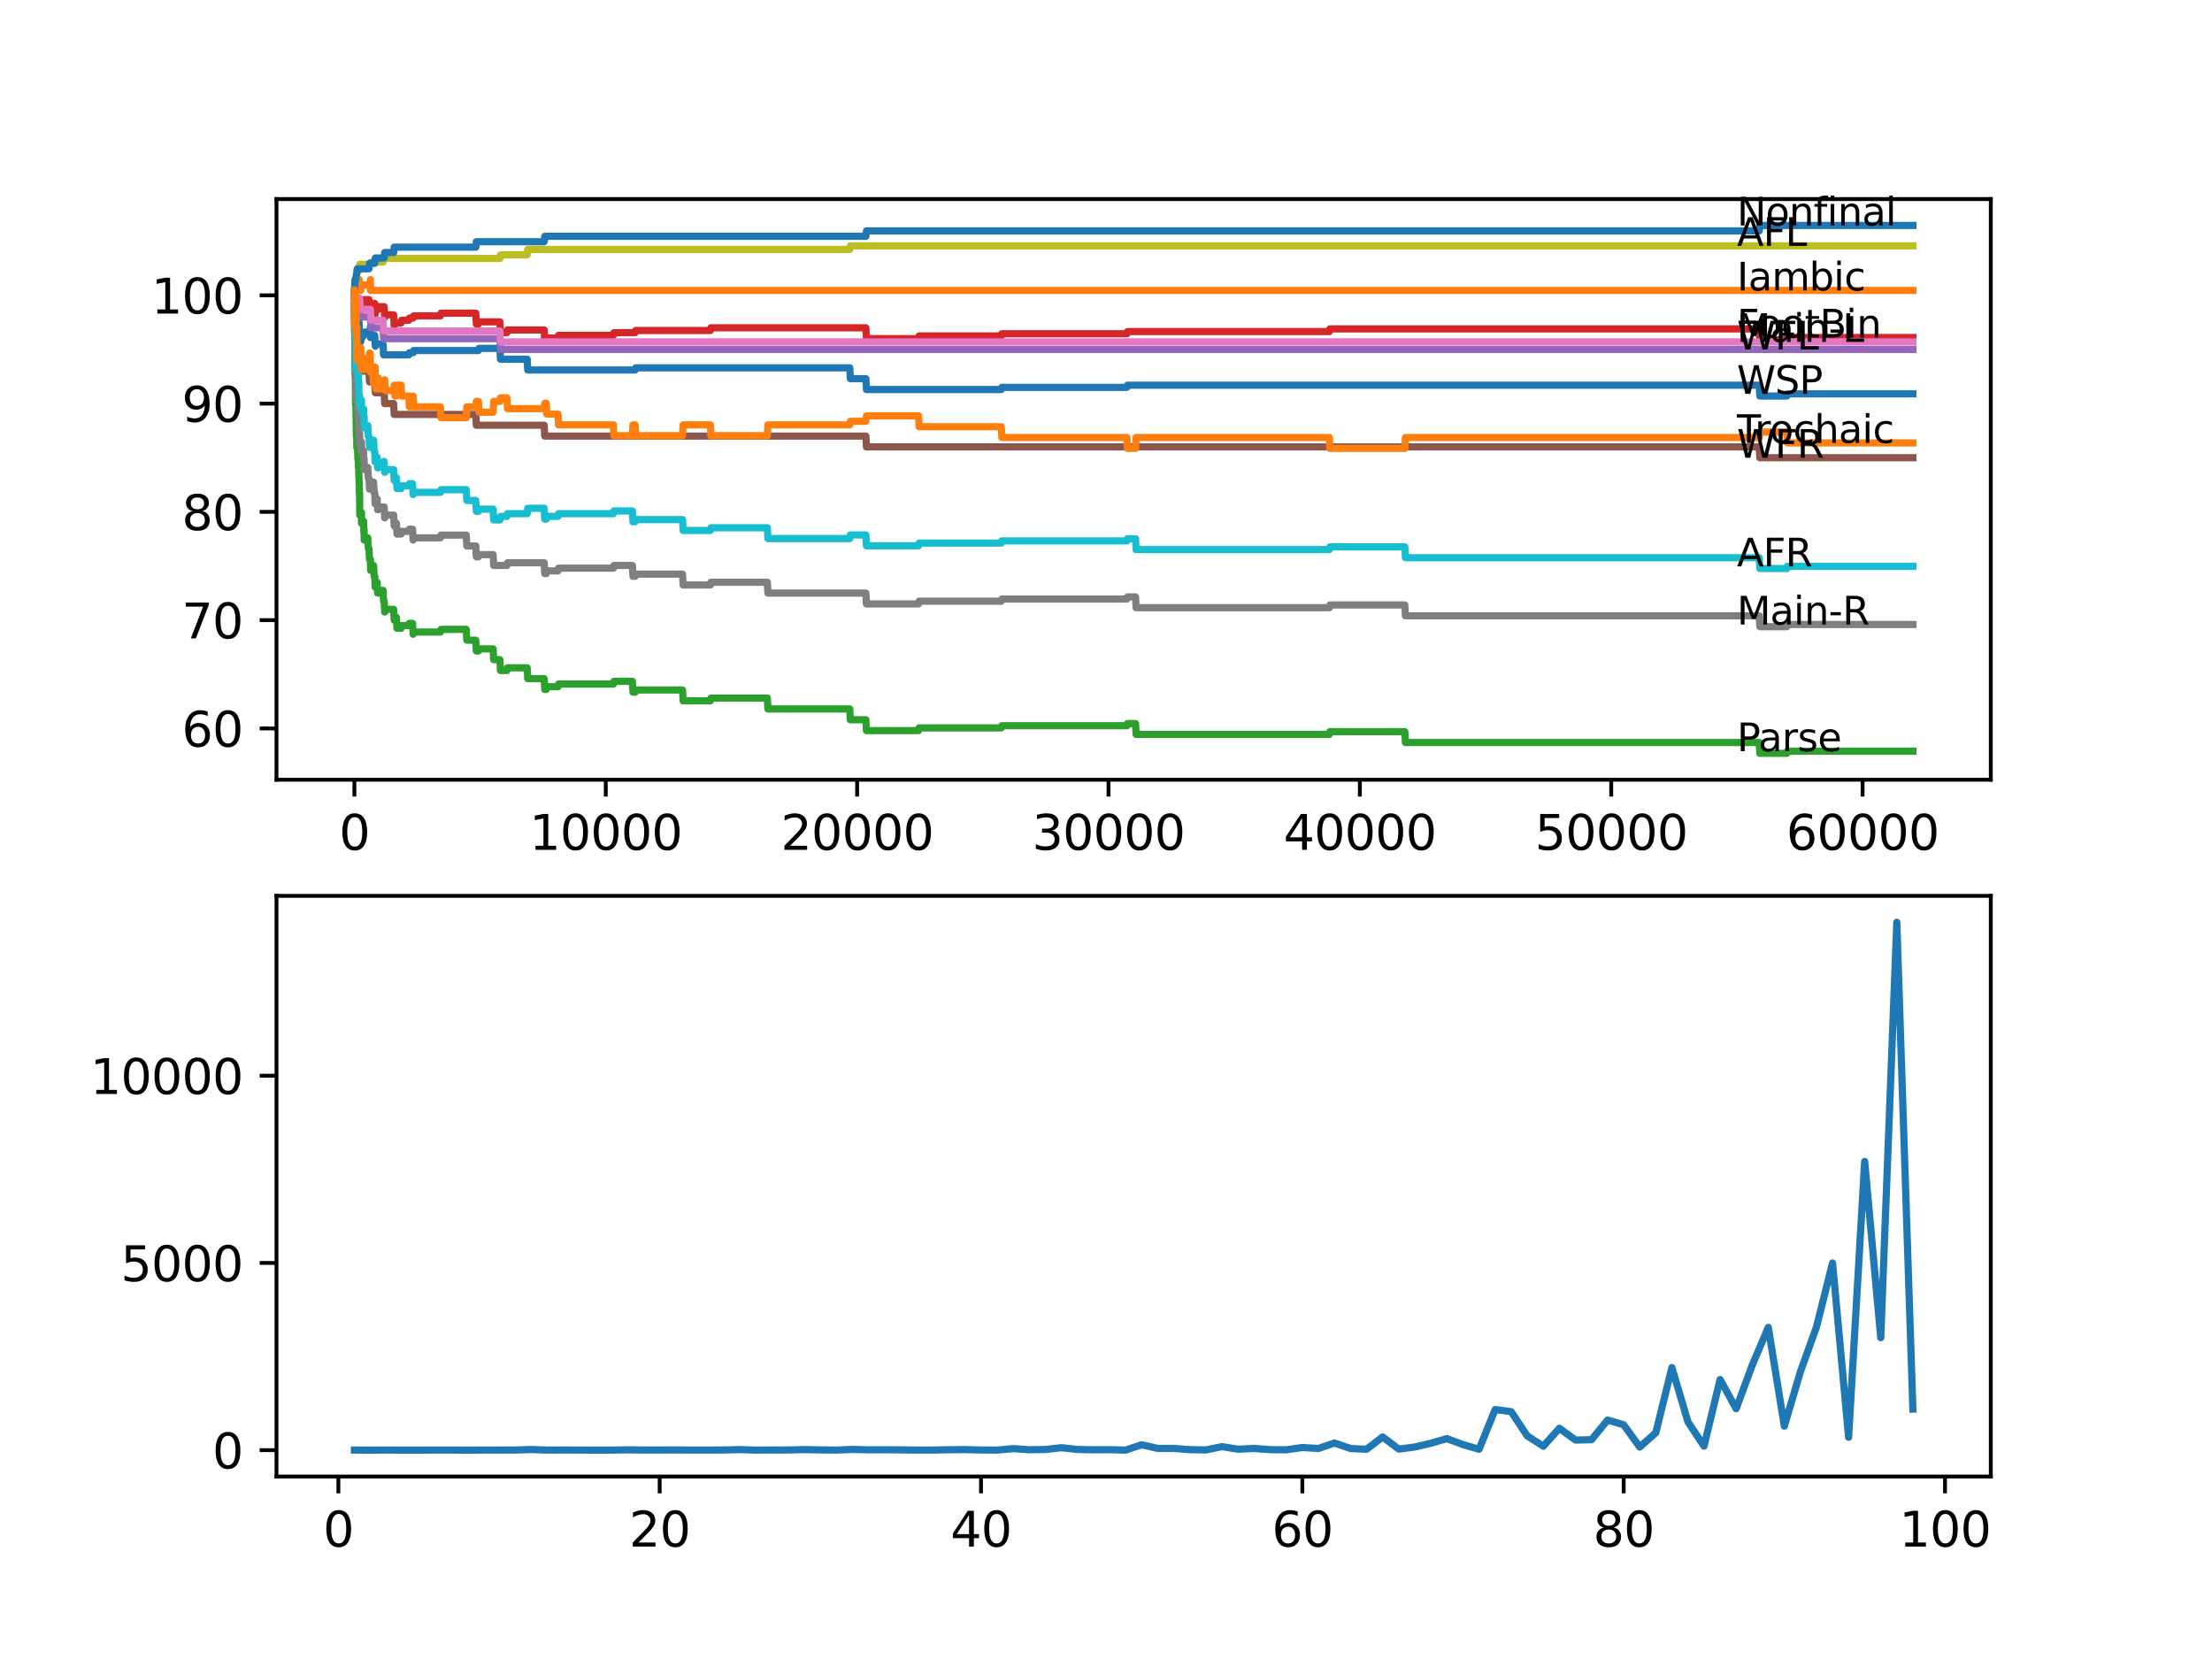 <?xml version="1.0" encoding="utf-8" standalone="no"?>
<!DOCTYPE svg PUBLIC "-//W3C//DTD SVG 1.1//EN"
  "http://www.w3.org/Graphics/SVG/1.1/DTD/svg11.dtd">
<svg xmlns:xlink="http://www.w3.org/1999/xlink" width="460.8pt" height="345.6pt" viewBox="0 0 460.8 345.6" xmlns="http://www.w3.org/2000/svg" version="1.1">
 <defs>
  <style type="text/css">*{stroke-linejoin: round; stroke-linecap: butt}</style>
 </defs>
 <g id="figure_1">
  <g id="patch_1">
   <path d="M 0 345.6 
L 460.8 345.6 
L 460.8 0 
L 0 0 
z
" style="fill: #ffffff"/>
  </g>
  <g id="axes_1">
   <g id="patch_2">
    <path d="M 57.6 162.432 
L 414.72 162.432 
L 414.72 41.472 
L 57.6 41.472 
z
" style="fill: #ffffff"/>
   </g>
   <g id="matplotlib.axis_1">
    <g id="xtick_1">
     <g id="line2d_1">
      <defs>
       <path id="me9284b4c42" d="M 0 0 
L 0 3.5 
" style="stroke: #000000; stroke-width: 0.8"/>
      </defs>
      <g>
       <use xlink:href="#me9284b4c42" x="73.827" y="162.432" style="stroke: #000000; stroke-width: 0.8"/>
      </g>
     </g>
     <g id="text_1">
      <!-- 0 -->
      <g transform="translate(70.646 177.03)scale(0.1 -0.1)">
       <defs>
        <path id="DejaVuSans-30" d="M 2034 4250 
Q 1547 4250 1301 3770 
Q 1056 3291 1056 2328 
Q 1056 1369 1301 889 
Q 1547 409 2034 409 
Q 2525 409 2770 889 
Q 3016 1369 3016 2328 
Q 3016 3291 2770 3770 
Q 2525 4250 2034 4250 
z
M 2034 4750 
Q 2819 4750 3233 4129 
Q 3647 3509 3647 2328 
Q 3647 1150 3233 529 
Q 2819 -91 2034 -91 
Q 1250 -91 836 529 
Q 422 1150 422 2328 
Q 422 3509 836 4129 
Q 1250 4750 2034 4750 
z
" transform="scale(0.016)"/>
       </defs>
       <use xlink:href="#DejaVuSans-30"/>
      </g>
     </g>
    </g>
    <g id="xtick_2">
     <g id="line2d_2">
      <g>
       <use xlink:href="#me9284b4c42" x="126.192" y="162.432" style="stroke: #000000; stroke-width: 0.8"/>
      </g>
     </g>
     <g id="text_2">
      <!-- 10000 -->
      <g transform="translate(110.286 177.03)scale(0.1 -0.1)">
       <defs>
        <path id="DejaVuSans-31" d="M 794 531 
L 1825 531 
L 1825 4091 
L 703 3866 
L 703 4441 
L 1819 4666 
L 2450 4666 
L 2450 531 
L 3481 531 
L 3481 0 
L 794 0 
L 794 531 
z
" transform="scale(0.016)"/>
       </defs>
       <use xlink:href="#DejaVuSans-31"/>
       <use xlink:href="#DejaVuSans-30" x="63.623"/>
       <use xlink:href="#DejaVuSans-30" x="127.246"/>
       <use xlink:href="#DejaVuSans-30" x="190.869"/>
       <use xlink:href="#DejaVuSans-30" x="254.492"/>
      </g>
     </g>
    </g>
    <g id="xtick_3">
     <g id="line2d_3">
      <g>
       <use xlink:href="#me9284b4c42" x="178.556" y="162.432" style="stroke: #000000; stroke-width: 0.8"/>
      </g>
     </g>
     <g id="text_3">
      <!-- 20000 -->
      <g transform="translate(162.65 177.03)scale(0.1 -0.1)">
       <defs>
        <path id="DejaVuSans-32" d="M 1228 531 
L 3431 531 
L 3431 0 
L 469 0 
L 469 531 
Q 828 903 1448 1529 
Q 2069 2156 2228 2338 
Q 2531 2678 2651 2914 
Q 2772 3150 2772 3378 
Q 2772 3750 2511 3984 
Q 2250 4219 1831 4219 
Q 1534 4219 1204 4116 
Q 875 4013 500 3803 
L 500 4441 
Q 881 4594 1212 4672 
Q 1544 4750 1819 4750 
Q 2544 4750 2975 4387 
Q 3406 4025 3406 3419 
Q 3406 3131 3298 2873 
Q 3191 2616 2906 2266 
Q 2828 2175 2409 1742 
Q 1991 1309 1228 531 
z
" transform="scale(0.016)"/>
       </defs>
       <use xlink:href="#DejaVuSans-32"/>
       <use xlink:href="#DejaVuSans-30" x="63.623"/>
       <use xlink:href="#DejaVuSans-30" x="127.246"/>
       <use xlink:href="#DejaVuSans-30" x="190.869"/>
       <use xlink:href="#DejaVuSans-30" x="254.492"/>
      </g>
     </g>
    </g>
    <g id="xtick_4">
     <g id="line2d_4">
      <g>
       <use xlink:href="#me9284b4c42" x="230.921" y="162.432" style="stroke: #000000; stroke-width: 0.8"/>
      </g>
     </g>
     <g id="text_4">
      <!-- 30000 -->
      <g transform="translate(215.015 177.03)scale(0.1 -0.1)">
       <defs>
        <path id="DejaVuSans-33" d="M 2597 2516 
Q 3050 2419 3304 2112 
Q 3559 1806 3559 1356 
Q 3559 666 3084 287 
Q 2609 -91 1734 -91 
Q 1441 -91 1130 -33 
Q 819 25 488 141 
L 488 750 
Q 750 597 1062 519 
Q 1375 441 1716 441 
Q 2309 441 2620 675 
Q 2931 909 2931 1356 
Q 2931 1769 2642 2001 
Q 2353 2234 1838 2234 
L 1294 2234 
L 1294 2753 
L 1863 2753 
Q 2328 2753 2575 2939 
Q 2822 3125 2822 3475 
Q 2822 3834 2567 4026 
Q 2313 4219 1838 4219 
Q 1578 4219 1281 4162 
Q 984 4106 628 3988 
L 628 4550 
Q 988 4650 1302 4700 
Q 1616 4750 1894 4750 
Q 2613 4750 3031 4423 
Q 3450 4097 3450 3541 
Q 3450 3153 3228 2886 
Q 3006 2619 2597 2516 
z
" transform="scale(0.016)"/>
       </defs>
       <use xlink:href="#DejaVuSans-33"/>
       <use xlink:href="#DejaVuSans-30" x="63.623"/>
       <use xlink:href="#DejaVuSans-30" x="127.246"/>
       <use xlink:href="#DejaVuSans-30" x="190.869"/>
       <use xlink:href="#DejaVuSans-30" x="254.492"/>
      </g>
     </g>
    </g>
    <g id="xtick_5">
     <g id="line2d_5">
      <g>
       <use xlink:href="#me9284b4c42" x="283.285" y="162.432" style="stroke: #000000; stroke-width: 0.8"/>
      </g>
     </g>
     <g id="text_5">
      <!-- 40000 -->
      <g transform="translate(267.379 177.03)scale(0.1 -0.1)">
       <defs>
        <path id="DejaVuSans-34" d="M 2419 4116 
L 825 1625 
L 2419 1625 
L 2419 4116 
z
M 2253 4666 
L 3047 4666 
L 3047 1625 
L 3713 1625 
L 3713 1100 
L 3047 1100 
L 3047 0 
L 2419 0 
L 2419 1100 
L 313 1100 
L 313 1709 
L 2253 4666 
z
" transform="scale(0.016)"/>
       </defs>
       <use xlink:href="#DejaVuSans-34"/>
       <use xlink:href="#DejaVuSans-30" x="63.623"/>
       <use xlink:href="#DejaVuSans-30" x="127.246"/>
       <use xlink:href="#DejaVuSans-30" x="190.869"/>
       <use xlink:href="#DejaVuSans-30" x="254.492"/>
      </g>
     </g>
    </g>
    <g id="xtick_6">
     <g id="line2d_6">
      <g>
       <use xlink:href="#me9284b4c42" x="335.65" y="162.432" style="stroke: #000000; stroke-width: 0.8"/>
      </g>
     </g>
     <g id="text_6">
      <!-- 50000 -->
      <g transform="translate(319.744 177.03)scale(0.1 -0.1)">
       <defs>
        <path id="DejaVuSans-35" d="M 691 4666 
L 3169 4666 
L 3169 4134 
L 1269 4134 
L 1269 2991 
Q 1406 3038 1543 3061 
Q 1681 3084 1819 3084 
Q 2600 3084 3056 2656 
Q 3513 2228 3513 1497 
Q 3513 744 3044 326 
Q 2575 -91 1722 -91 
Q 1428 -91 1123 -41 
Q 819 9 494 109 
L 494 744 
Q 775 591 1075 516 
Q 1375 441 1709 441 
Q 2250 441 2565 725 
Q 2881 1009 2881 1497 
Q 2881 1984 2565 2268 
Q 2250 2553 1709 2553 
Q 1456 2553 1204 2497 
Q 953 2441 691 2322 
L 691 4666 
z
" transform="scale(0.016)"/>
       </defs>
       <use xlink:href="#DejaVuSans-35"/>
       <use xlink:href="#DejaVuSans-30" x="63.623"/>
       <use xlink:href="#DejaVuSans-30" x="127.246"/>
       <use xlink:href="#DejaVuSans-30" x="190.869"/>
       <use xlink:href="#DejaVuSans-30" x="254.492"/>
      </g>
     </g>
    </g>
    <g id="xtick_7">
     <g id="line2d_7">
      <g>
       <use xlink:href="#me9284b4c42" x="388.014" y="162.432" style="stroke: #000000; stroke-width: 0.8"/>
      </g>
     </g>
     <g id="text_7">
      <!-- 60000 -->
      <g transform="translate(372.108 177.03)scale(0.1 -0.1)">
       <defs>
        <path id="DejaVuSans-36" d="M 2113 2584 
Q 1688 2584 1439 2293 
Q 1191 2003 1191 1497 
Q 1191 994 1439 701 
Q 1688 409 2113 409 
Q 2538 409 2786 701 
Q 3034 994 3034 1497 
Q 3034 2003 2786 2293 
Q 2538 2584 2113 2584 
z
M 3366 4563 
L 3366 3988 
Q 3128 4100 2886 4159 
Q 2644 4219 2406 4219 
Q 1781 4219 1451 3797 
Q 1122 3375 1075 2522 
Q 1259 2794 1537 2939 
Q 1816 3084 2150 3084 
Q 2853 3084 3261 2657 
Q 3669 2231 3669 1497 
Q 3669 778 3244 343 
Q 2819 -91 2113 -91 
Q 1303 -91 875 529 
Q 447 1150 447 2328 
Q 447 3434 972 4092 
Q 1497 4750 2381 4750 
Q 2619 4750 2861 4703 
Q 3103 4656 3366 4563 
z
" transform="scale(0.016)"/>
       </defs>
       <use xlink:href="#DejaVuSans-36"/>
       <use xlink:href="#DejaVuSans-30" x="63.623"/>
       <use xlink:href="#DejaVuSans-30" x="127.246"/>
       <use xlink:href="#DejaVuSans-30" x="190.869"/>
       <use xlink:href="#DejaVuSans-30" x="254.492"/>
      </g>
     </g>
    </g>
   </g>
   <g id="matplotlib.axis_2">
    <g id="ytick_1">
     <g id="line2d_8">
      <defs>
       <path id="m4074c68883" d="M 0 0 
L -3.5 0 
" style="stroke: #000000; stroke-width: 0.8"/>
      </defs>
      <g>
       <use xlink:href="#m4074c68883" x="57.6" y="151.746" style="stroke: #000000; stroke-width: 0.8"/>
      </g>
     </g>
     <g id="text_8">
      <!-- 60 -->
      <g transform="translate(37.875 155.545)scale(0.1 -0.1)">
       <use xlink:href="#DejaVuSans-36"/>
       <use xlink:href="#DejaVuSans-30" x="63.623"/>
      </g>
     </g>
    </g>
    <g id="ytick_2">
     <g id="line2d_9">
      <g>
       <use xlink:href="#m4074c68883" x="57.6" y="129.189" style="stroke: #000000; stroke-width: 0.8"/>
      </g>
     </g>
     <g id="text_9">
      <!-- 70 -->
      <g transform="translate(37.875 132.988)scale(0.1 -0.1)">
       <defs>
        <path id="DejaVuSans-37" d="M 525 4666 
L 3525 4666 
L 3525 4397 
L 1831 0 
L 1172 0 
L 2766 4134 
L 525 4134 
L 525 4666 
z
" transform="scale(0.016)"/>
       </defs>
       <use xlink:href="#DejaVuSans-37"/>
       <use xlink:href="#DejaVuSans-30" x="63.623"/>
      </g>
     </g>
    </g>
    <g id="ytick_3">
     <g id="line2d_10">
      <g>
       <use xlink:href="#m4074c68883" x="57.6" y="106.633" style="stroke: #000000; stroke-width: 0.8"/>
      </g>
     </g>
     <g id="text_10">
      <!-- 80 -->
      <g transform="translate(37.875 110.432)scale(0.1 -0.1)">
       <defs>
        <path id="DejaVuSans-38" d="M 2034 2216 
Q 1584 2216 1326 1975 
Q 1069 1734 1069 1313 
Q 1069 891 1326 650 
Q 1584 409 2034 409 
Q 2484 409 2743 651 
Q 3003 894 3003 1313 
Q 3003 1734 2745 1975 
Q 2488 2216 2034 2216 
z
M 1403 2484 
Q 997 2584 770 2862 
Q 544 3141 544 3541 
Q 544 4100 942 4425 
Q 1341 4750 2034 4750 
Q 2731 4750 3128 4425 
Q 3525 4100 3525 3541 
Q 3525 3141 3298 2862 
Q 3072 2584 2669 2484 
Q 3125 2378 3379 2068 
Q 3634 1759 3634 1313 
Q 3634 634 3220 271 
Q 2806 -91 2034 -91 
Q 1263 -91 848 271 
Q 434 634 434 1313 
Q 434 1759 690 2068 
Q 947 2378 1403 2484 
z
M 1172 3481 
Q 1172 3119 1398 2916 
Q 1625 2713 2034 2713 
Q 2441 2713 2670 2916 
Q 2900 3119 2900 3481 
Q 2900 3844 2670 4047 
Q 2441 4250 2034 4250 
Q 1625 4250 1398 4047 
Q 1172 3844 1172 3481 
z
" transform="scale(0.016)"/>
       </defs>
       <use xlink:href="#DejaVuSans-38"/>
       <use xlink:href="#DejaVuSans-30" x="63.623"/>
      </g>
     </g>
    </g>
    <g id="ytick_4">
     <g id="line2d_11">
      <g>
       <use xlink:href="#m4074c68883" x="57.6" y="84.076" style="stroke: #000000; stroke-width: 0.8"/>
      </g>
     </g>
     <g id="text_11">
      <!-- 90 -->
      <g transform="translate(37.875 87.875)scale(0.1 -0.1)">
       <defs>
        <path id="DejaVuSans-39" d="M 703 97 
L 703 672 
Q 941 559 1184 500 
Q 1428 441 1663 441 
Q 2288 441 2617 861 
Q 2947 1281 2994 2138 
Q 2813 1869 2534 1725 
Q 2256 1581 1919 1581 
Q 1219 1581 811 2004 
Q 403 2428 403 3163 
Q 403 3881 828 4315 
Q 1253 4750 1959 4750 
Q 2769 4750 3195 4129 
Q 3622 3509 3622 2328 
Q 3622 1225 3098 567 
Q 2575 -91 1691 -91 
Q 1453 -91 1209 -44 
Q 966 3 703 97 
z
M 1959 2075 
Q 2384 2075 2632 2365 
Q 2881 2656 2881 3163 
Q 2881 3666 2632 3958 
Q 2384 4250 1959 4250 
Q 1534 4250 1286 3958 
Q 1038 3666 1038 3163 
Q 1038 2656 1286 2365 
Q 1534 2075 1959 2075 
z
" transform="scale(0.016)"/>
       </defs>
       <use xlink:href="#DejaVuSans-39"/>
       <use xlink:href="#DejaVuSans-30" x="63.623"/>
      </g>
     </g>
    </g>
    <g id="ytick_5">
     <g id="line2d_12">
      <g>
       <use xlink:href="#m4074c68883" x="57.6" y="61.519" style="stroke: #000000; stroke-width: 0.8"/>
      </g>
     </g>
     <g id="text_12">
      <!-- 100 -->
      <g transform="translate(31.512 65.318)scale(0.1 -0.1)">
       <use xlink:href="#DejaVuSans-31"/>
       <use xlink:href="#DejaVuSans-30" x="63.623"/>
       <use xlink:href="#DejaVuSans-30" x="127.246"/>
      </g>
     </g>
    </g>
   </g>
   <g id="line2d_13">
    <path d="M 73.833 61.519 
L 73.838 61.519 
L 73.958 66.256 
L 74.053 66.256 
L 74.136 64.677 
L 74.142 66.933 
L 74.163 66.482 
L 74.189 66.482 
L 74.199 66.031 
L 74.241 70.091 
L 74.257 70.091 
L 74.32 70.091 
L 74.44 69.188 
L 74.697 69.188 
L 74.822 67.158 
L 74.943 71.219 
L 75.147 71.219 
L 75.262 70.091 
L 75.645 70.091 
L 75.76 69.64 
L 75.864 69.64 
L 75.98 69.188 
L 77.106 69.188 
L 77.174 68.061 
L 77.179 70.316 
L 77.21 70.316 
L 77.697 70.316 
L 77.812 69.865 
L 78.069 69.865 
L 78.184 72.121 
L 78.189 72.121 
L 78.305 71.67 
L 79.797 71.67 
L 79.912 73.925 
L 85.17 73.925 
L 85.285 73.474 
L 86.07 73.474 
L 86.186 73.023 
L 99.669 73.023 
L 99.785 72.572 
L 104.141 72.572 
L 104.256 74.828 
L 109.818 74.828 
L 109.933 77.083 
L 132.303 77.083 
L 132.418 76.632 
L 177.022 76.632 
L 177.137 78.888 
L 180.379 78.888 
L 180.494 81.143 
L 208.582 81.143 
L 208.697 80.692 
L 234.759 80.692 
L 234.874 80.241 
L 366.482 80.241 
L 366.597 82.497 
L 372.221 82.497 
L 372.336 82.046 
L 398.487 82.046 
L 398.487 82.046 
" clip-path="url(#pdc37b1a3c2)" style="fill: none; stroke: #1f77b4; stroke-width: 1.5; stroke-linecap: square"/>
   </g>
   <g id="line2d_14">
    <path d="M 73.833 60.955 
L 73.838 60.955 
L 73.979 58.249 
L 74.822 58.249 
L 74.938 60.504 
L 75.147 60.504 
L 75.262 59.376 
L 77.106 59.376 
L 77.174 58.249 
L 77.179 60.504 
L 77.21 60.504 
L 398.487 60.504 
L 398.487 60.504 
" clip-path="url(#pdc37b1a3c2)" style="fill: none; stroke: #ff7f0e; stroke-width: 1.5; stroke-linecap: square"/>
   </g>
   <g id="line2d_15">
    <path d="M 73.833 63.775 
L 73.838 63.775 
L 73.979 78.098 
L 74.021 78.098 
L 74.032 77.534 
L 74.068 84.301 
L 74.084 83.286 
L 74.121 83.286 
L 74.246 90.956 
L 74.314 90.956 
L 74.32 93.211 
L 74.424 91.745 
L 74.445 91.745 
L 74.561 95.693 
L 74.597 95.693 
L 74.644 95.129 
L 74.65 97.384 
L 74.692 97.384 
L 74.697 97.384 
L 74.739 96.933 
L 74.744 99.189 
L 74.765 98.738 
L 74.885 103.249 
L 74.901 103.249 
L 74.922 102.798 
L 74.938 107.309 
L 74.964 107.309 
L 75.21 107.309 
L 75.299 106.745 
L 75.304 109.001 
L 75.645 109.001 
L 75.739 108.55 
L 75.791 110.805 
L 75.849 110.242 
L 75.854 110.242 
L 75.864 112.497 
L 75.969 112.046 
L 76.619 112.046 
L 76.734 114.302 
L 76.865 114.302 
L 76.98 116.557 
L 77.174 116.557 
L 77.205 118.813 
L 77.284 118.249 
L 77.697 118.249 
L 77.812 117.798 
L 77.828 117.798 
L 77.943 120.054 
L 78.069 120.054 
L 78.142 122.309 
L 78.179 121.745 
L 78.189 121.745 
L 78.305 121.294 
L 78.561 121.294 
L 78.676 123.55 
L 78.797 123.55 
L 78.912 122.986 
L 79.797 122.986 
L 79.912 125.242 
L 80.027 125.242 
L 80.143 127.497 
L 80.153 127.497 
L 80.268 126.933 
L 82.002 126.933 
L 82.117 129.189 
L 82.148 129.189 
L 82.263 128.625 
L 82.588 128.625 
L 82.703 130.881 
L 83.557 130.881 
L 83.672 130.317 
L 85.17 130.317 
L 85.285 129.866 
L 85.945 129.866 
L 86.06 132.122 
L 86.07 132.122 
L 86.186 131.67 
L 91.747 131.67 
L 91.862 131.106 
L 97.13 131.106 
L 97.245 133.362 
L 99.114 133.362 
L 99.23 135.618 
L 99.669 135.618 
L 99.785 135.167 
L 102.727 135.167 
L 102.843 137.422 
L 104.141 137.422 
L 104.256 139.678 
L 105.602 139.678 
L 105.717 139.114 
L 109.818 139.114 
L 109.933 141.37 
L 113.363 141.37 
L 113.478 143.625 
L 113.797 143.625 
L 113.913 143.061 
L 116.237 143.061 
L 116.353 142.498 
L 127.784 142.498 
L 127.899 141.934 
L 131.743 141.934 
L 131.858 144.189 
L 132.303 144.189 
L 132.418 143.738 
L 142.184 143.738 
L 142.299 145.994 
L 147.981 145.994 
L 148.096 145.43 
L 159.852 145.43 
L 159.967 147.686 
L 177.022 147.686 
L 177.137 149.941 
L 180.379 149.941 
L 180.494 152.197 
L 191.349 152.197 
L 191.464 151.633 
L 208.582 151.633 
L 208.697 151.182 
L 234.759 151.182 
L 234.874 150.731 
L 236.555 150.731 
L 236.671 152.986 
L 276.928 152.986 
L 277.044 152.422 
L 292.653 152.422 
L 292.769 154.678 
L 366.482 154.678 
L 366.597 156.934 
L 372.221 156.934 
L 372.336 156.483 
L 398.487 156.483 
L 398.487 156.483 
" clip-path="url(#pdc37b1a3c2)" style="fill: none; stroke: #2ca02c; stroke-width: 1.5; stroke-linecap: square"/>
   </g>
   <g id="line2d_16">
    <path d="M 73.833 61.519 
L 73.875 61.519 
L 73.885 60.955 
L 73.922 64.564 
L 73.953 64.564 
L 74.021 64.564 
L 74.136 62.985 
L 74.157 65.241 
L 74.246 63.888 
L 74.314 63.888 
L 74.32 66.143 
L 74.424 64.677 
L 74.482 64.677 
L 74.602 63.549 
L 74.697 63.549 
L 74.817 62.647 
L 74.901 62.647 
L 74.932 62.196 
L 74.938 64.452 
L 74.99 64.452 
L 75.21 64.452 
L 75.325 63.888 
L 75.645 63.888 
L 75.76 63.437 
L 75.791 63.437 
L 75.912 62.421 
L 76.865 62.421 
L 76.98 64.677 
L 77.174 64.677 
L 77.294 63.662 
L 77.697 63.662 
L 77.812 63.211 
L 78.069 63.211 
L 78.142 65.467 
L 78.179 64.903 
L 78.189 64.903 
L 78.305 64.452 
L 78.797 64.452 
L 78.912 63.888 
L 80.027 63.888 
L 80.143 66.143 
L 80.153 66.143 
L 80.268 65.579 
L 82.002 65.579 
L 82.117 67.835 
L 82.148 67.835 
L 82.263 67.271 
L 83.557 67.271 
L 83.672 66.707 
L 85.17 66.707 
L 85.285 66.256 
L 86.07 66.256 
L 86.186 65.805 
L 91.747 65.805 
L 91.862 65.241 
L 99.114 65.241 
L 99.23 67.497 
L 99.669 67.497 
L 99.785 67.046 
L 104.141 67.046 
L 104.256 69.301 
L 105.602 69.301 
L 105.717 68.737 
L 113.363 68.737 
L 113.478 70.993 
L 113.797 70.993 
L 113.913 70.429 
L 116.237 70.429 
L 116.353 69.865 
L 127.784 69.865 
L 127.899 69.301 
L 132.303 69.301 
L 132.418 68.85 
L 147.981 68.85 
L 148.096 68.286 
L 180.379 68.286 
L 180.494 70.542 
L 191.349 70.542 
L 191.464 69.978 
L 208.582 69.978 
L 208.697 69.527 
L 234.759 69.527 
L 234.874 69.076 
L 276.928 69.076 
L 277.044 68.512 
L 366.482 68.512 
L 366.597 70.767 
L 372.221 70.767 
L 372.336 70.316 
L 398.487 70.316 
L 398.487 70.316 
" clip-path="url(#pdc37b1a3c2)" style="fill: none; stroke: #d62728; stroke-width: 1.5; stroke-linecap: square"/>
   </g>
   <g id="line2d_17">
    <path d="M 73.833 61.519 
L 73.917 61.519 
L 74.032 63.775 
L 74.932 63.775 
L 75.048 66.031 
L 77.174 66.031 
L 77.289 68.286 
L 79.797 68.286 
L 79.912 70.542 
L 104.141 70.542 
L 104.256 72.798 
L 398.487 72.798 
L 398.487 72.798 
" clip-path="url(#pdc37b1a3c2)" style="fill: none; stroke: #9467bd; stroke-width: 1.5; stroke-linecap: square"/>
   </g>
   <g id="line2d_18">
    <path d="M 73.833 63.775 
L 73.838 63.775 
L 73.969 72.798 
L 74.136 72.798 
L 74.252 75.053 
L 74.314 75.053 
L 74.43 77.309 
L 76.865 77.309 
L 76.98 79.565 
L 78.069 79.565 
L 78.184 81.82 
L 80.027 81.82 
L 80.143 84.076 
L 82.002 84.076 
L 82.117 86.332 
L 99.114 86.332 
L 99.23 88.587 
L 113.363 88.587 
L 113.478 90.843 
L 180.379 90.843 
L 180.494 93.099 
L 366.482 93.099 
L 366.597 95.354 
L 398.487 95.354 
L 398.487 95.354 
" clip-path="url(#pdc37b1a3c2)" style="fill: none; stroke: #8c564b; stroke-width: 1.5; stroke-linecap: square"/>
   </g>
   <g id="line2d_19">
    <path d="M 73.833 60.955 
L 73.838 60.955 
L 73.917 59.94 
L 73.922 62.196 
L 73.932 62.196 
L 74.932 62.196 
L 75.048 64.452 
L 77.174 64.452 
L 77.289 66.707 
L 79.797 66.707 
L 79.912 68.963 
L 104.141 68.963 
L 104.256 71.219 
L 398.487 71.219 
L 398.487 71.219 
" clip-path="url(#pdc37b1a3c2)" style="fill: none; stroke: #e377c2; stroke-width: 1.5; stroke-linecap: square"/>
   </g>
   <g id="line2d_20">
    <path d="M 73.833 63.775 
L 73.838 63.775 
L 73.969 73.023 
L 74.021 73.023 
L 74.032 72.459 
L 74.068 79.226 
L 74.084 78.211 
L 74.121 78.211 
L 74.157 82.722 
L 74.236 81.369 
L 74.314 81.369 
L 74.32 83.625 
L 74.424 82.159 
L 74.445 82.159 
L 74.561 86.106 
L 74.597 86.106 
L 74.644 85.542 
L 74.65 87.798 
L 74.692 87.798 
L 74.697 87.798 
L 74.739 87.347 
L 74.744 89.602 
L 74.765 89.151 
L 74.822 91.407 
L 74.875 90.843 
L 74.901 90.843 
L 74.922 90.392 
L 74.927 92.647 
L 74.99 92.647 
L 75.21 92.647 
L 75.299 92.083 
L 75.304 94.339 
L 75.645 94.339 
L 75.739 93.888 
L 75.791 96.144 
L 75.849 95.58 
L 75.854 95.58 
L 75.864 97.835 
L 75.969 97.384 
L 76.619 97.384 
L 76.734 99.64 
L 76.865 99.64 
L 76.98 101.896 
L 77.174 101.896 
L 77.294 100.881 
L 77.697 100.881 
L 77.812 100.429 
L 77.828 100.429 
L 77.943 102.685 
L 78.069 102.685 
L 78.142 104.941 
L 78.179 104.377 
L 78.189 104.377 
L 78.305 103.926 
L 78.561 103.926 
L 78.676 106.181 
L 78.797 106.181 
L 78.912 105.617 
L 80.027 105.617 
L 80.143 107.873 
L 80.153 107.873 
L 80.268 107.309 
L 82.002 107.309 
L 82.117 109.565 
L 82.148 109.565 
L 82.263 109.001 
L 82.588 109.001 
L 82.703 111.257 
L 83.557 111.257 
L 83.672 110.693 
L 85.17 110.693 
L 85.285 110.242 
L 85.945 110.242 
L 86.06 112.497 
L 86.07 112.497 
L 86.186 112.046 
L 91.747 112.046 
L 91.862 111.482 
L 97.13 111.482 
L 97.245 113.738 
L 99.114 113.738 
L 99.23 115.994 
L 99.669 115.994 
L 99.785 115.542 
L 102.727 115.542 
L 102.843 117.798 
L 105.602 117.798 
L 105.717 117.234 
L 113.363 117.234 
L 113.478 119.49 
L 113.797 119.49 
L 113.913 118.926 
L 116.237 118.926 
L 116.353 118.362 
L 127.784 118.362 
L 127.899 117.798 
L 131.743 117.798 
L 131.858 120.054 
L 132.303 120.054 
L 132.418 119.603 
L 142.184 119.603 
L 142.299 121.858 
L 147.981 121.858 
L 148.096 121.294 
L 159.852 121.294 
L 159.967 123.55 
L 180.379 123.55 
L 180.494 125.806 
L 191.349 125.806 
L 191.464 125.242 
L 208.582 125.242 
L 208.697 124.791 
L 234.759 124.791 
L 234.874 124.339 
L 236.555 124.339 
L 236.671 126.595 
L 276.928 126.595 
L 277.044 126.031 
L 292.653 126.031 
L 292.769 128.287 
L 366.482 128.287 
L 366.597 130.543 
L 372.221 130.543 
L 372.336 130.091 
L 398.487 130.091 
L 398.487 130.091 
" clip-path="url(#pdc37b1a3c2)" style="fill: none; stroke: #7f7f7f; stroke-width: 1.5; stroke-linecap: square"/>
   </g>
   <g id="line2d_21">
    <path d="M 73.833 60.955 
L 73.838 60.955 
L 73.974 58.624 
L 74.199 58.624 
L 74.32 56.369 
L 74.822 56.369 
L 74.943 55.053 
L 77.174 55.053 
L 77.289 54.602 
L 79.797 54.602 
L 79.912 53.85 
L 104.141 53.85 
L 104.256 53.098 
L 109.818 53.098 
L 109.933 51.97 
L 177.022 51.97 
L 177.137 51.218 
L 398.487 51.218 
L 398.487 51.218 
" clip-path="url(#pdc37b1a3c2)" style="fill: none; stroke: #bcbd22; stroke-width: 1.5; stroke-linecap: square"/>
   </g>
   <g id="line2d_22">
    <path d="M 73.833 61.519 
L 73.838 61.519 
L 73.854 60.504 
L 73.869 65.015 
L 73.885 64.452 
L 74 67.309 
L 74.021 67.309 
L 74.032 66.745 
L 74.068 73.512 
L 74.084 72.497 
L 74.121 72.497 
L 74.157 77.008 
L 74.236 74.527 
L 74.314 73.399 
L 74.32 75.655 
L 74.346 74.64 
L 74.367 74.64 
L 74.445 74.189 
L 74.451 76.444 
L 74.456 76.444 
L 74.482 76.444 
L 74.493 75.88 
L 74.498 78.136 
L 74.576 78.136 
L 74.597 78.136 
L 74.644 77.572 
L 74.65 79.828 
L 74.692 79.828 
L 74.697 79.828 
L 74.739 79.377 
L 74.744 81.632 
L 74.765 81.181 
L 74.822 83.437 
L 74.875 82.873 
L 74.901 82.873 
L 74.922 82.422 
L 74.927 84.677 
L 74.995 83.925 
L 75.21 83.925 
L 75.299 83.362 
L 75.304 85.617 
L 75.645 85.617 
L 75.739 85.166 
L 75.791 87.422 
L 75.849 86.858 
L 75.854 86.858 
L 75.864 89.114 
L 75.969 88.662 
L 76.619 88.662 
L 76.734 90.918 
L 76.865 90.918 
L 76.98 93.174 
L 77.174 93.174 
L 77.294 92.159 
L 77.697 92.159 
L 77.812 91.708 
L 77.828 91.708 
L 77.943 93.963 
L 78.069 93.963 
L 78.142 96.219 
L 78.179 95.655 
L 78.189 95.655 
L 78.305 95.204 
L 78.561 95.204 
L 78.676 97.459 
L 78.797 97.459 
L 78.912 96.896 
L 79.797 96.896 
L 79.912 96.144 
L 80.027 96.144 
L 80.143 98.399 
L 80.153 98.399 
L 80.268 97.835 
L 82.002 97.835 
L 82.117 100.091 
L 82.148 100.091 
L 82.263 99.527 
L 82.588 99.527 
L 82.703 101.783 
L 83.557 101.783 
L 83.672 101.219 
L 85.17 101.219 
L 85.285 100.768 
L 85.945 100.768 
L 86.06 103.023 
L 86.07 103.023 
L 86.186 102.572 
L 91.747 102.572 
L 91.862 102.008 
L 97.13 102.008 
L 97.245 104.264 
L 99.114 104.264 
L 99.23 106.52 
L 99.669 106.52 
L 99.785 106.069 
L 102.727 106.069 
L 102.843 108.324 
L 104.141 108.324 
L 104.256 107.572 
L 105.602 107.572 
L 105.717 107.008 
L 109.818 107.008 
L 109.933 105.881 
L 113.363 105.881 
L 113.478 108.136 
L 113.797 108.136 
L 113.913 107.572 
L 116.237 107.572 
L 116.353 107.008 
L 127.784 107.008 
L 127.899 106.445 
L 131.743 106.445 
L 131.858 108.7 
L 132.303 108.7 
L 132.418 108.249 
L 142.184 108.249 
L 142.299 110.505 
L 147.981 110.505 
L 148.096 109.941 
L 159.852 109.941 
L 159.967 112.196 
L 177.022 112.196 
L 177.137 111.445 
L 180.379 111.445 
L 180.494 113.7 
L 191.349 113.7 
L 191.464 113.136 
L 208.582 113.136 
L 208.697 112.685 
L 234.759 112.685 
L 234.874 112.234 
L 236.555 112.234 
L 236.671 114.49 
L 276.928 114.49 
L 277.044 113.926 
L 292.653 113.926 
L 292.769 116.181 
L 366.482 116.181 
L 366.597 118.437 
L 372.221 118.437 
L 372.336 117.986 
L 398.487 117.986 
L 398.487 117.986 
" clip-path="url(#pdc37b1a3c2)" style="fill: none; stroke: #17becf; stroke-width: 1.5; stroke-linecap: square"/>
   </g>
   <g id="line2d_23">
    <path d="M 73.833 60.955 
L 73.838 60.955 
L 73.979 58.249 
L 74.136 58.249 
L 74.252 57.121 
L 74.314 57.121 
L 74.43 55.993 
L 76.865 55.993 
L 76.98 54.865 
L 78.069 54.865 
L 78.184 53.737 
L 80.027 53.737 
L 80.143 52.609 
L 82.002 52.609 
L 82.117 51.482 
L 99.114 51.482 
L 99.23 50.354 
L 113.363 50.354 
L 113.478 49.226 
L 180.379 49.226 
L 180.494 48.098 
L 366.482 48.098 
L 366.597 46.97 
L 398.487 46.97 
L 398.487 46.97 
" clip-path="url(#pdc37b1a3c2)" style="fill: none; stroke: #1f77b4; stroke-width: 1.5; stroke-linecap: square"/>
   </g>
   <g id="line2d_24">
    <path d="M 73.833 61.519 
L 73.854 61.519 
L 73.859 60.391 
L 73.906 67.722 
L 73.948 64.715 
L 74.021 64.715 
L 74.032 66.97 
L 74.068 61.331 
L 74.126 63.587 
L 74.136 63.587 
L 74.157 62.459 
L 74.215 69.226 
L 74.22 69.226 
L 74.314 69.226 
L 74.32 68.098 
L 74.372 74.865 
L 74.398 74.865 
L 74.445 74.865 
L 74.561 72.61 
L 74.597 72.61 
L 74.712 74.865 
L 74.739 74.865 
L 74.749 72.61 
L 74.849 73.173 
L 74.901 73.173 
L 74.922 75.429 
L 74.938 72.422 
L 75.006 72.422 
L 75.147 72.422 
L 75.268 76.933 
L 75.299 76.933 
L 75.414 74.677 
L 75.645 74.677 
L 75.739 76.933 
L 75.755 74.677 
L 75.791 74.677 
L 75.906 76.933 
L 76.619 76.933 
L 76.734 74.677 
L 76.865 74.677 
L 76.98 73.549 
L 77.106 73.549 
L 77.226 77.61 
L 77.697 77.61 
L 77.812 79.865 
L 77.828 79.865 
L 77.943 77.61 
L 78.069 77.61 
L 78.142 76.482 
L 78.148 78.737 
L 78.174 78.737 
L 78.189 78.737 
L 78.305 80.993 
L 78.561 80.993 
L 78.676 78.737 
L 78.797 78.737 
L 78.912 80.993 
L 79.797 80.993 
L 79.912 80.241 
L 80.027 80.241 
L 80.143 79.113 
L 80.153 79.113 
L 80.268 81.369 
L 82.002 81.369 
L 82.117 80.241 
L 82.148 80.241 
L 82.263 82.497 
L 82.588 82.497 
L 82.703 80.241 
L 83.557 80.241 
L 83.672 82.497 
L 85.17 82.497 
L 85.285 84.753 
L 85.945 84.753 
L 86.06 82.497 
L 86.07 82.497 
L 86.186 84.753 
L 91.747 84.753 
L 91.862 87.008 
L 97.13 87.008 
L 97.245 84.753 
L 99.114 84.753 
L 99.23 83.625 
L 99.669 83.625 
L 99.785 85.88 
L 102.727 85.88 
L 102.843 83.625 
L 104.141 83.625 
L 104.256 82.873 
L 105.602 82.873 
L 105.717 85.129 
L 113.363 85.129 
L 113.478 84.001 
L 113.797 84.001 
L 113.913 86.256 
L 116.237 86.256 
L 116.353 88.512 
L 127.784 88.512 
L 127.899 90.768 
L 131.743 90.768 
L 131.858 88.512 
L 132.303 88.512 
L 132.418 90.768 
L 142.184 90.768 
L 142.299 88.512 
L 147.981 88.512 
L 148.096 90.768 
L 159.852 90.768 
L 159.967 88.512 
L 177.022 88.512 
L 177.137 87.76 
L 180.379 87.76 
L 180.494 86.632 
L 191.349 86.632 
L 191.464 88.888 
L 208.582 88.888 
L 208.697 91.144 
L 234.759 91.144 
L 234.874 93.399 
L 236.555 93.399 
L 236.671 91.144 
L 276.928 91.144 
L 277.044 93.399 
L 292.653 93.399 
L 292.769 91.144 
L 366.482 91.144 
L 366.597 90.016 
L 372.221 90.016 
L 372.336 92.271 
L 398.487 92.271 
L 398.487 92.271 
" clip-path="url(#pdc37b1a3c2)" style="fill: none; stroke: #ff7f0e; stroke-width: 1.5; stroke-linecap: square"/>
   </g>
   <g id="patch_3">
    <path d="M 57.6 162.432 
L 57.6 41.472 
" style="fill: none; stroke: #000000; stroke-width: 0.8; stroke-linejoin: miter; stroke-linecap: square"/>
   </g>
   <g id="patch_4">
    <path d="M 414.72 162.432 
L 414.72 41.472 
" style="fill: none; stroke: #000000; stroke-width: 0.8; stroke-linejoin: miter; stroke-linecap: square"/>
   </g>
   <g id="patch_5">
    <path d="M 57.6 162.432 
L 414.72 162.432 
" style="fill: none; stroke: #000000; stroke-width: 0.8; stroke-linejoin: miter; stroke-linecap: square"/>
   </g>
   <g id="patch_6">
    <path d="M 57.6 41.472 
L 414.72 41.472 
" style="fill: none; stroke: #000000; stroke-width: 0.8; stroke-linejoin: miter; stroke-linecap: square"/>
   </g>
   <g id="text_13">
    <!-- WSP -->
    <g transform="translate(361.832 82.046)scale(0.08 -0.08)">
     <defs>
      <path id="DejaVuSans-57" d="M 213 4666 
L 850 4666 
L 1831 722 
L 2809 4666 
L 3519 4666 
L 4500 722 
L 5478 4666 
L 6119 4666 
L 4947 0 
L 4153 0 
L 3169 4050 
L 2175 0 
L 1381 0 
L 213 4666 
z
" transform="scale(0.016)"/>
      <path id="DejaVuSans-53" d="M 3425 4513 
L 3425 3897 
Q 3066 4069 2747 4153 
Q 2428 4238 2131 4238 
Q 1616 4238 1336 4038 
Q 1056 3838 1056 3469 
Q 1056 3159 1242 3001 
Q 1428 2844 1947 2747 
L 2328 2669 
Q 3034 2534 3370 2195 
Q 3706 1856 3706 1288 
Q 3706 609 3251 259 
Q 2797 -91 1919 -91 
Q 1588 -91 1214 -16 
Q 841 59 441 206 
L 441 856 
Q 825 641 1194 531 
Q 1563 422 1919 422 
Q 2459 422 2753 634 
Q 3047 847 3047 1241 
Q 3047 1584 2836 1778 
Q 2625 1972 2144 2069 
L 1759 2144 
Q 1053 2284 737 2584 
Q 422 2884 422 3419 
Q 422 4038 858 4394 
Q 1294 4750 2059 4750 
Q 2388 4750 2728 4690 
Q 3069 4631 3425 4513 
z
" transform="scale(0.016)"/>
      <path id="DejaVuSans-50" d="M 1259 4147 
L 1259 2394 
L 2053 2394 
Q 2494 2394 2734 2622 
Q 2975 2850 2975 3272 
Q 2975 3691 2734 3919 
Q 2494 4147 2053 4147 
L 1259 4147 
z
M 628 4666 
L 2053 4666 
Q 2838 4666 3239 4311 
Q 3641 3956 3641 3272 
Q 3641 2581 3239 2228 
Q 2838 1875 2053 1875 
L 1259 1875 
L 1259 0 
L 628 0 
L 628 4666 
z
" transform="scale(0.016)"/>
     </defs>
     <use xlink:href="#DejaVuSans-57"/>
     <use xlink:href="#DejaVuSans-53" x="98.877"/>
     <use xlink:href="#DejaVuSans-50" x="162.354"/>
    </g>
   </g>
   <g id="text_14">
    <!-- Iambic -->
    <g transform="translate(361.832 60.504)scale(0.08 -0.08)">
     <defs>
      <path id="DejaVuSans-49" d="M 628 4666 
L 1259 4666 
L 1259 0 
L 628 0 
L 628 4666 
z
" transform="scale(0.016)"/>
      <path id="DejaVuSans-61" d="M 2194 1759 
Q 1497 1759 1228 1600 
Q 959 1441 959 1056 
Q 959 750 1161 570 
Q 1363 391 1709 391 
Q 2188 391 2477 730 
Q 2766 1069 2766 1631 
L 2766 1759 
L 2194 1759 
z
M 3341 1997 
L 3341 0 
L 2766 0 
L 2766 531 
Q 2569 213 2275 61 
Q 1981 -91 1556 -91 
Q 1019 -91 701 211 
Q 384 513 384 1019 
Q 384 1609 779 1909 
Q 1175 2209 1959 2209 
L 2766 2209 
L 2766 2266 
Q 2766 2663 2505 2880 
Q 2244 3097 1772 3097 
Q 1472 3097 1187 3025 
Q 903 2953 641 2809 
L 641 3341 
Q 956 3463 1253 3523 
Q 1550 3584 1831 3584 
Q 2591 3584 2966 3190 
Q 3341 2797 3341 1997 
z
" transform="scale(0.016)"/>
      <path id="DejaVuSans-6d" d="M 3328 2828 
Q 3544 3216 3844 3400 
Q 4144 3584 4550 3584 
Q 5097 3584 5394 3201 
Q 5691 2819 5691 2113 
L 5691 0 
L 5113 0 
L 5113 2094 
Q 5113 2597 4934 2840 
Q 4756 3084 4391 3084 
Q 3944 3084 3684 2787 
Q 3425 2491 3425 1978 
L 3425 0 
L 2847 0 
L 2847 2094 
Q 2847 2600 2669 2842 
Q 2491 3084 2119 3084 
Q 1678 3084 1418 2786 
Q 1159 2488 1159 1978 
L 1159 0 
L 581 0 
L 581 3500 
L 1159 3500 
L 1159 2956 
Q 1356 3278 1631 3431 
Q 1906 3584 2284 3584 
Q 2666 3584 2933 3390 
Q 3200 3197 3328 2828 
z
" transform="scale(0.016)"/>
      <path id="DejaVuSans-62" d="M 3116 1747 
Q 3116 2381 2855 2742 
Q 2594 3103 2138 3103 
Q 1681 3103 1420 2742 
Q 1159 2381 1159 1747 
Q 1159 1113 1420 752 
Q 1681 391 2138 391 
Q 2594 391 2855 752 
Q 3116 1113 3116 1747 
z
M 1159 2969 
Q 1341 3281 1617 3432 
Q 1894 3584 2278 3584 
Q 2916 3584 3314 3078 
Q 3713 2572 3713 1747 
Q 3713 922 3314 415 
Q 2916 -91 2278 -91 
Q 1894 -91 1617 61 
Q 1341 213 1159 525 
L 1159 0 
L 581 0 
L 581 4863 
L 1159 4863 
L 1159 2969 
z
" transform="scale(0.016)"/>
      <path id="DejaVuSans-69" d="M 603 3500 
L 1178 3500 
L 1178 0 
L 603 0 
L 603 3500 
z
M 603 4863 
L 1178 4863 
L 1178 4134 
L 603 4134 
L 603 4863 
z
" transform="scale(0.016)"/>
      <path id="DejaVuSans-63" d="M 3122 3366 
L 3122 2828 
Q 2878 2963 2633 3030 
Q 2388 3097 2138 3097 
Q 1578 3097 1268 2742 
Q 959 2388 959 1747 
Q 959 1106 1268 751 
Q 1578 397 2138 397 
Q 2388 397 2633 464 
Q 2878 531 3122 666 
L 3122 134 
Q 2881 22 2623 -34 
Q 2366 -91 2075 -91 
Q 1284 -91 818 406 
Q 353 903 353 1747 
Q 353 2603 823 3093 
Q 1294 3584 2113 3584 
Q 2378 3584 2631 3529 
Q 2884 3475 3122 3366 
z
" transform="scale(0.016)"/>
     </defs>
     <use xlink:href="#DejaVuSans-49"/>
     <use xlink:href="#DejaVuSans-61" x="29.492"/>
     <use xlink:href="#DejaVuSans-6d" x="90.771"/>
     <use xlink:href="#DejaVuSans-62" x="188.184"/>
     <use xlink:href="#DejaVuSans-69" x="251.66"/>
     <use xlink:href="#DejaVuSans-63" x="279.443"/>
    </g>
   </g>
   <g id="text_15">
    <!-- Parse -->
    <g transform="translate(361.832 156.483)scale(0.08 -0.08)">
     <defs>
      <path id="DejaVuSans-72" d="M 2631 2963 
Q 2534 3019 2420 3045 
Q 2306 3072 2169 3072 
Q 1681 3072 1420 2755 
Q 1159 2438 1159 1844 
L 1159 0 
L 581 0 
L 581 3500 
L 1159 3500 
L 1159 2956 
Q 1341 3275 1631 3429 
Q 1922 3584 2338 3584 
Q 2397 3584 2469 3576 
Q 2541 3569 2628 3553 
L 2631 2963 
z
" transform="scale(0.016)"/>
      <path id="DejaVuSans-73" d="M 2834 3397 
L 2834 2853 
Q 2591 2978 2328 3040 
Q 2066 3103 1784 3103 
Q 1356 3103 1142 2972 
Q 928 2841 928 2578 
Q 928 2378 1081 2264 
Q 1234 2150 1697 2047 
L 1894 2003 
Q 2506 1872 2764 1633 
Q 3022 1394 3022 966 
Q 3022 478 2636 193 
Q 2250 -91 1575 -91 
Q 1294 -91 989 -36 
Q 684 19 347 128 
L 347 722 
Q 666 556 975 473 
Q 1284 391 1588 391 
Q 1994 391 2212 530 
Q 2431 669 2431 922 
Q 2431 1156 2273 1281 
Q 2116 1406 1581 1522 
L 1381 1569 
Q 847 1681 609 1914 
Q 372 2147 372 2553 
Q 372 3047 722 3315 
Q 1072 3584 1716 3584 
Q 2034 3584 2315 3537 
Q 2597 3491 2834 3397 
z
" transform="scale(0.016)"/>
      <path id="DejaVuSans-65" d="M 3597 1894 
L 3597 1613 
L 953 1613 
Q 991 1019 1311 708 
Q 1631 397 2203 397 
Q 2534 397 2845 478 
Q 3156 559 3463 722 
L 3463 178 
Q 3153 47 2828 -22 
Q 2503 -91 2169 -91 
Q 1331 -91 842 396 
Q 353 884 353 1716 
Q 353 2575 817 3079 
Q 1281 3584 2069 3584 
Q 2775 3584 3186 3129 
Q 3597 2675 3597 1894 
z
M 3022 2063 
Q 3016 2534 2758 2815 
Q 2500 3097 2075 3097 
Q 1594 3097 1305 2825 
Q 1016 2553 972 2059 
L 3022 2063 
z
" transform="scale(0.016)"/>
     </defs>
     <use xlink:href="#DejaVuSans-50"/>
     <use xlink:href="#DejaVuSans-61" x="55.803"/>
     <use xlink:href="#DejaVuSans-72" x="117.082"/>
     <use xlink:href="#DejaVuSans-73" x="158.195"/>
     <use xlink:href="#DejaVuSans-65" x="210.295"/>
    </g>
   </g>
   <g id="text_16">
    <!-- FootBin -->
    <g transform="translate(361.832 70.316)scale(0.08 -0.08)">
     <defs>
      <path id="DejaVuSans-46" d="M 628 4666 
L 3309 4666 
L 3309 4134 
L 1259 4134 
L 1259 2759 
L 3109 2759 
L 3109 2228 
L 1259 2228 
L 1259 0 
L 628 0 
L 628 4666 
z
" transform="scale(0.016)"/>
      <path id="DejaVuSans-6f" d="M 1959 3097 
Q 1497 3097 1228 2736 
Q 959 2375 959 1747 
Q 959 1119 1226 758 
Q 1494 397 1959 397 
Q 2419 397 2687 759 
Q 2956 1122 2956 1747 
Q 2956 2369 2687 2733 
Q 2419 3097 1959 3097 
z
M 1959 3584 
Q 2709 3584 3137 3096 
Q 3566 2609 3566 1747 
Q 3566 888 3137 398 
Q 2709 -91 1959 -91 
Q 1206 -91 779 398 
Q 353 888 353 1747 
Q 353 2609 779 3096 
Q 1206 3584 1959 3584 
z
" transform="scale(0.016)"/>
      <path id="DejaVuSans-74" d="M 1172 4494 
L 1172 3500 
L 2356 3500 
L 2356 3053 
L 1172 3053 
L 1172 1153 
Q 1172 725 1289 603 
Q 1406 481 1766 481 
L 2356 481 
L 2356 0 
L 1766 0 
Q 1100 0 847 248 
Q 594 497 594 1153 
L 594 3053 
L 172 3053 
L 172 3500 
L 594 3500 
L 594 4494 
L 1172 4494 
z
" transform="scale(0.016)"/>
      <path id="DejaVuSans-42" d="M 1259 2228 
L 1259 519 
L 2272 519 
Q 2781 519 3026 730 
Q 3272 941 3272 1375 
Q 3272 1813 3026 2020 
Q 2781 2228 2272 2228 
L 1259 2228 
z
M 1259 4147 
L 1259 2741 
L 2194 2741 
Q 2656 2741 2882 2914 
Q 3109 3088 3109 3444 
Q 3109 3797 2882 3972 
Q 2656 4147 2194 4147 
L 1259 4147 
z
M 628 4666 
L 2241 4666 
Q 2963 4666 3353 4366 
Q 3744 4066 3744 3513 
Q 3744 3084 3544 2831 
Q 3344 2578 2956 2516 
Q 3422 2416 3680 2098 
Q 3938 1781 3938 1306 
Q 3938 681 3513 340 
Q 3088 0 2303 0 
L 628 0 
L 628 4666 
z
" transform="scale(0.016)"/>
      <path id="DejaVuSans-6e" d="M 3513 2113 
L 3513 0 
L 2938 0 
L 2938 2094 
Q 2938 2591 2744 2837 
Q 2550 3084 2163 3084 
Q 1697 3084 1428 2787 
Q 1159 2491 1159 1978 
L 1159 0 
L 581 0 
L 581 3500 
L 1159 3500 
L 1159 2956 
Q 1366 3272 1645 3428 
Q 1925 3584 2291 3584 
Q 2894 3584 3203 3211 
Q 3513 2838 3513 2113 
z
" transform="scale(0.016)"/>
     </defs>
     <use xlink:href="#DejaVuSans-46"/>
     <use xlink:href="#DejaVuSans-6f" x="53.895"/>
     <use xlink:href="#DejaVuSans-6f" x="115.076"/>
     <use xlink:href="#DejaVuSans-74" x="176.258"/>
     <use xlink:href="#DejaVuSans-42" x="215.467"/>
     <use xlink:href="#DejaVuSans-69" x="284.07"/>
     <use xlink:href="#DejaVuSans-6e" x="311.854"/>
    </g>
   </g>
   <g id="text_17">
    <!-- WFL -->
    <g transform="translate(361.832 72.798)scale(0.08 -0.08)">
     <defs>
      <path id="DejaVuSans-4c" d="M 628 4666 
L 1259 4666 
L 1259 531 
L 3531 531 
L 3531 0 
L 628 0 
L 628 4666 
z
" transform="scale(0.016)"/>
     </defs>
     <use xlink:href="#DejaVuSans-57"/>
     <use xlink:href="#DejaVuSans-46" x="98.877"/>
     <use xlink:href="#DejaVuSans-4c" x="156.396"/>
    </g>
   </g>
   <g id="text_18">
    <!-- WFR -->
    <g transform="translate(361.832 95.354)scale(0.08 -0.08)">
     <defs>
      <path id="DejaVuSans-52" d="M 2841 2188 
Q 3044 2119 3236 1894 
Q 3428 1669 3622 1275 
L 4263 0 
L 3584 0 
L 2988 1197 
Q 2756 1666 2539 1819 
Q 2322 1972 1947 1972 
L 1259 1972 
L 1259 0 
L 628 0 
L 628 4666 
L 2053 4666 
Q 2853 4666 3247 4331 
Q 3641 3997 3641 3322 
Q 3641 2881 3436 2590 
Q 3231 2300 2841 2188 
z
M 1259 4147 
L 1259 2491 
L 2053 2491 
Q 2509 2491 2742 2702 
Q 2975 2913 2975 3322 
Q 2975 3731 2742 3939 
Q 2509 4147 2053 4147 
L 1259 4147 
z
" transform="scale(0.016)"/>
     </defs>
     <use xlink:href="#DejaVuSans-57"/>
     <use xlink:href="#DejaVuSans-46" x="98.877"/>
     <use xlink:href="#DejaVuSans-52" x="156.396"/>
    </g>
   </g>
   <g id="text_19">
    <!-- Main-L -->
    <g transform="translate(361.832 71.219)scale(0.08 -0.08)">
     <defs>
      <path id="DejaVuSans-4d" d="M 628 4666 
L 1569 4666 
L 2759 1491 
L 3956 4666 
L 4897 4666 
L 4897 0 
L 4281 0 
L 4281 4097 
L 3078 897 
L 2444 897 
L 1241 4097 
L 1241 0 
L 628 0 
L 628 4666 
z
" transform="scale(0.016)"/>
      <path id="DejaVuSans-2d" d="M 313 2009 
L 1997 2009 
L 1997 1497 
L 313 1497 
L 313 2009 
z
" transform="scale(0.016)"/>
     </defs>
     <use xlink:href="#DejaVuSans-4d"/>
     <use xlink:href="#DejaVuSans-61" x="86.279"/>
     <use xlink:href="#DejaVuSans-69" x="147.559"/>
     <use xlink:href="#DejaVuSans-6e" x="175.342"/>
     <use xlink:href="#DejaVuSans-2d" x="238.721"/>
     <use xlink:href="#DejaVuSans-4c" x="274.805"/>
    </g>
   </g>
   <g id="text_20">
    <!-- Main-R -->
    <g transform="translate(361.832 130.091)scale(0.08 -0.08)">
     <use xlink:href="#DejaVuSans-4d"/>
     <use xlink:href="#DejaVuSans-61" x="86.279"/>
     <use xlink:href="#DejaVuSans-69" x="147.559"/>
     <use xlink:href="#DejaVuSans-6e" x="175.342"/>
     <use xlink:href="#DejaVuSans-2d" x="238.721"/>
     <use xlink:href="#DejaVuSans-52" x="274.805"/>
    </g>
   </g>
   <g id="text_21">
    <!-- AFL -->
    <g transform="translate(361.832 51.218)scale(0.08 -0.08)">
     <defs>
      <path id="DejaVuSans-41" d="M 2188 4044 
L 1331 1722 
L 3047 1722 
L 2188 4044 
z
M 1831 4666 
L 2547 4666 
L 4325 0 
L 3669 0 
L 3244 1197 
L 1141 1197 
L 716 0 
L 50 0 
L 1831 4666 
z
" transform="scale(0.016)"/>
     </defs>
     <use xlink:href="#DejaVuSans-41"/>
     <use xlink:href="#DejaVuSans-46" x="68.408"/>
     <use xlink:href="#DejaVuSans-4c" x="125.928"/>
    </g>
   </g>
   <g id="text_22">
    <!-- AFR -->
    <g transform="translate(361.832 117.986)scale(0.08 -0.08)">
     <use xlink:href="#DejaVuSans-41"/>
     <use xlink:href="#DejaVuSans-46" x="68.408"/>
     <use xlink:href="#DejaVuSans-52" x="125.928"/>
    </g>
   </g>
   <g id="text_23">
    <!-- Nonfinal -->
    <g transform="translate(361.832 46.97)scale(0.08 -0.08)">
     <defs>
      <path id="DejaVuSans-4e" d="M 628 4666 
L 1478 4666 
L 3547 763 
L 3547 4666 
L 4159 4666 
L 4159 0 
L 3309 0 
L 1241 3903 
L 1241 0 
L 628 0 
L 628 4666 
z
" transform="scale(0.016)"/>
      <path id="DejaVuSans-66" d="M 2375 4863 
L 2375 4384 
L 1825 4384 
Q 1516 4384 1395 4259 
Q 1275 4134 1275 3809 
L 1275 3500 
L 2222 3500 
L 2222 3053 
L 1275 3053 
L 1275 0 
L 697 0 
L 697 3053 
L 147 3053 
L 147 3500 
L 697 3500 
L 697 3744 
Q 697 4328 969 4595 
Q 1241 4863 1831 4863 
L 2375 4863 
z
" transform="scale(0.016)"/>
      <path id="DejaVuSans-6c" d="M 603 4863 
L 1178 4863 
L 1178 0 
L 603 0 
L 603 4863 
z
" transform="scale(0.016)"/>
     </defs>
     <use xlink:href="#DejaVuSans-4e"/>
     <use xlink:href="#DejaVuSans-6f" x="74.805"/>
     <use xlink:href="#DejaVuSans-6e" x="135.986"/>
     <use xlink:href="#DejaVuSans-66" x="199.365"/>
     <use xlink:href="#DejaVuSans-69" x="234.57"/>
     <use xlink:href="#DejaVuSans-6e" x="262.354"/>
     <use xlink:href="#DejaVuSans-61" x="325.732"/>
     <use xlink:href="#DejaVuSans-6c" x="387.012"/>
    </g>
   </g>
   <g id="text_24">
    <!-- Trochaic -->
    <g transform="translate(361.832 92.271)scale(0.08 -0.08)">
     <defs>
      <path id="DejaVuSans-54" d="M -19 4666 
L 3928 4666 
L 3928 4134 
L 2272 4134 
L 2272 0 
L 1638 0 
L 1638 4134 
L -19 4134 
L -19 4666 
z
" transform="scale(0.016)"/>
      <path id="DejaVuSans-68" d="M 3513 2113 
L 3513 0 
L 2938 0 
L 2938 2094 
Q 2938 2591 2744 2837 
Q 2550 3084 2163 3084 
Q 1697 3084 1428 2787 
Q 1159 2491 1159 1978 
L 1159 0 
L 581 0 
L 581 4863 
L 1159 4863 
L 1159 2956 
Q 1366 3272 1645 3428 
Q 1925 3584 2291 3584 
Q 2894 3584 3203 3211 
Q 3513 2838 3513 2113 
z
" transform="scale(0.016)"/>
     </defs>
     <use xlink:href="#DejaVuSans-54"/>
     <use xlink:href="#DejaVuSans-72" x="46.334"/>
     <use xlink:href="#DejaVuSans-6f" x="85.197"/>
     <use xlink:href="#DejaVuSans-63" x="146.379"/>
     <use xlink:href="#DejaVuSans-68" x="201.359"/>
     <use xlink:href="#DejaVuSans-61" x="264.738"/>
     <use xlink:href="#DejaVuSans-69" x="326.018"/>
     <use xlink:href="#DejaVuSans-63" x="353.801"/>
    </g>
   </g>
  </g>
  <g id="axes_2">
   <g id="patch_7">
    <path d="M 57.6 307.584 
L 414.72 307.584 
L 414.72 186.624 
L 57.6 186.624 
z
" style="fill: #ffffff"/>
   </g>
   <g id="matplotlib.axis_3">
    <g id="xtick_8">
     <g id="line2d_25">
      <g>
       <use xlink:href="#me9284b4c42" x="70.486" y="307.584" style="stroke: #000000; stroke-width: 0.8"/>
      </g>
     </g>
     <g id="text_25">
      <!-- 0 -->
      <g transform="translate(67.305 322.182)scale(0.1 -0.1)">
       <use xlink:href="#DejaVuSans-30"/>
      </g>
     </g>
    </g>
    <g id="xtick_9">
     <g id="line2d_26">
      <g>
       <use xlink:href="#me9284b4c42" x="137.425" y="307.584" style="stroke: #000000; stroke-width: 0.8"/>
      </g>
     </g>
     <g id="text_26">
      <!-- 20 -->
      <g transform="translate(131.062 322.182)scale(0.1 -0.1)">
       <use xlink:href="#DejaVuSans-32"/>
       <use xlink:href="#DejaVuSans-30" x="63.623"/>
      </g>
     </g>
    </g>
    <g id="xtick_10">
     <g id="line2d_27">
      <g>
       <use xlink:href="#me9284b4c42" x="204.364" y="307.584" style="stroke: #000000; stroke-width: 0.8"/>
      </g>
     </g>
     <g id="text_27">
      <!-- 40 -->
      <g transform="translate(198.001 322.182)scale(0.1 -0.1)">
       <use xlink:href="#DejaVuSans-34"/>
       <use xlink:href="#DejaVuSans-30" x="63.623"/>
      </g>
     </g>
    </g>
    <g id="xtick_11">
     <g id="line2d_28">
      <g>
       <use xlink:href="#me9284b4c42" x="271.303" y="307.584" style="stroke: #000000; stroke-width: 0.8"/>
      </g>
     </g>
     <g id="text_28">
      <!-- 60 -->
      <g transform="translate(264.941 322.182)scale(0.1 -0.1)">
       <use xlink:href="#DejaVuSans-36"/>
       <use xlink:href="#DejaVuSans-30" x="63.623"/>
      </g>
     </g>
    </g>
    <g id="xtick_12">
     <g id="line2d_29">
      <g>
       <use xlink:href="#me9284b4c42" x="338.242" y="307.584" style="stroke: #000000; stroke-width: 0.8"/>
      </g>
     </g>
     <g id="text_29">
      <!-- 80 -->
      <g transform="translate(331.88 322.182)scale(0.1 -0.1)">
       <use xlink:href="#DejaVuSans-38"/>
       <use xlink:href="#DejaVuSans-30" x="63.623"/>
      </g>
     </g>
    </g>
    <g id="xtick_13">
     <g id="line2d_30">
      <g>
       <use xlink:href="#me9284b4c42" x="405.181" y="307.584" style="stroke: #000000; stroke-width: 0.8"/>
      </g>
     </g>
     <g id="text_30">
      <!-- 100 -->
      <g transform="translate(395.637 322.182)scale(0.1 -0.1)">
       <use xlink:href="#DejaVuSans-31"/>
       <use xlink:href="#DejaVuSans-30" x="63.623"/>
       <use xlink:href="#DejaVuSans-30" x="127.246"/>
      </g>
     </g>
    </g>
   </g>
   <g id="matplotlib.axis_4">
    <g id="ytick_6">
     <g id="line2d_31">
      <g>
       <use xlink:href="#m4074c68883" x="57.6" y="302.094" style="stroke: #000000; stroke-width: 0.8"/>
      </g>
     </g>
     <g id="text_31">
      <!-- 0 -->
      <g transform="translate(44.237 305.893)scale(0.1 -0.1)">
       <use xlink:href="#DejaVuSans-30"/>
      </g>
     </g>
    </g>
    <g id="ytick_7">
     <g id="line2d_32">
      <g>
       <use xlink:href="#m4074c68883" x="57.6" y="263.094" style="stroke: #000000; stroke-width: 0.8"/>
      </g>
     </g>
     <g id="text_32">
      <!-- 5000 -->
      <g transform="translate(25.15 266.893)scale(0.1 -0.1)">
       <use xlink:href="#DejaVuSans-35"/>
       <use xlink:href="#DejaVuSans-30" x="63.623"/>
       <use xlink:href="#DejaVuSans-30" x="127.246"/>
       <use xlink:href="#DejaVuSans-30" x="190.869"/>
      </g>
     </g>
    </g>
    <g id="ytick_8">
     <g id="line2d_33">
      <g>
       <use xlink:href="#m4074c68883" x="57.6" y="224.094" style="stroke: #000000; stroke-width: 0.8"/>
      </g>
     </g>
     <g id="text_33">
      <!-- 10000 -->
      <g transform="translate(18.788 227.893)scale(0.1 -0.1)">
       <use xlink:href="#DejaVuSans-31"/>
       <use xlink:href="#DejaVuSans-30" x="63.623"/>
       <use xlink:href="#DejaVuSans-30" x="127.246"/>
       <use xlink:href="#DejaVuSans-30" x="190.869"/>
       <use xlink:href="#DejaVuSans-30" x="254.492"/>
      </g>
     </g>
    </g>
   </g>
   <g id="line2d_34">
    <path d="M 73.833 302.078 
L 77.18 302.086 
L 80.527 302.078 
L 83.874 302.086 
L 87.221 302.086 
L 90.567 302.078 
L 93.914 302.078 
L 97.261 302.086 
L 100.608 302.078 
L 103.955 302.07 
L 107.302 302.07 
L 110.649 301.961 
L 113.996 302.078 
L 117.343 302.062 
L 120.69 302.078 
L 124.037 302.086 
L 127.384 302.086 
L 130.731 302.023 
L 134.078 302.07 
L 137.425 302.062 
L 140.772 302.047 
L 144.119 302.078 
L 147.466 302.078 
L 150.813 302.055 
L 154.16 301.977 
L 157.507 302.086 
L 160.854 302.062 
L 164.2 302.055 
L 167.547 301.977 
L 170.894 302.039 
L 174.241 302.078 
L 177.588 301.938 
L 180.935 302.023 
L 184.282 302.016 
L 187.629 302.031 
L 190.976 302.078 
L 194.323 302.07 
L 197.67 302.008 
L 201.017 301.977 
L 204.364 302.062 
L 207.711 302.078 
L 211.058 301.774 
L 214.405 302 
L 217.752 301.961 
L 221.099 301.579 
L 224.446 301.953 
L 227.793 302.016 
L 231.14 302 
L 234.487 302.078 
L 237.833 300.97 
L 241.18 301.727 
L 244.527 301.735 
L 247.874 301.992 
L 251.221 302.047 
L 254.568 301.36 
L 257.915 301.899 
L 261.262 301.735 
L 264.609 301.984 
L 267.956 302.023 
L 271.303 301.54 
L 274.65 301.743 
L 277.997 300.604 
L 281.344 301.75 
L 284.691 301.906 
L 288.038 299.34 
L 291.385 301.875 
L 294.732 301.438 
L 298.079 300.651 
L 301.426 299.691 
L 304.773 300.939 
L 308.12 301.906 
L 311.466 293.638 
L 314.813 294.075 
L 318.16 299.137 
L 321.507 301.267 
L 324.854 297.538 
L 328.201 299.988 
L 331.548 299.917 
L 334.895 295.815 
L 338.242 296.813 
L 341.589 301.446 
L 344.936 298.459 
L 348.283 284.895 
L 351.63 296.197 
L 354.977 301.259 
L 358.324 287.375 
L 361.671 293.459 
L 365.018 284.411 
L 368.365 276.518 
L 371.712 297.094 
L 375.059 285.753 
L 378.406 276.424 
L 381.753 263.102 
L 385.099 299.418 
L 388.446 241.956 
L 391.793 278.67 
L 395.14 192.122 
L 398.487 293.545 
" clip-path="url(#p2557511ee7)" style="fill: none; stroke: #1f77b4; stroke-width: 1.5; stroke-linecap: square"/>
   </g>
   <g id="patch_8">
    <path d="M 57.6 307.584 
L 57.6 186.624 
" style="fill: none; stroke: #000000; stroke-width: 0.8; stroke-linejoin: miter; stroke-linecap: square"/>
   </g>
   <g id="patch_9">
    <path d="M 414.72 307.584 
L 414.72 186.624 
" style="fill: none; stroke: #000000; stroke-width: 0.8; stroke-linejoin: miter; stroke-linecap: square"/>
   </g>
   <g id="patch_10">
    <path d="M 57.6 307.584 
L 414.72 307.584 
" style="fill: none; stroke: #000000; stroke-width: 0.8; stroke-linejoin: miter; stroke-linecap: square"/>
   </g>
   <g id="patch_11">
    <path d="M 57.6 186.624 
L 414.72 186.624 
" style="fill: none; stroke: #000000; stroke-width: 0.8; stroke-linejoin: miter; stroke-linecap: square"/>
   </g>
  </g>
 </g>
 <defs>
  <clipPath id="pdc37b1a3c2">
   <rect x="57.6" y="41.472" width="357.12" height="120.96"/>
  </clipPath>
  <clipPath id="p2557511ee7">
   <rect x="57.6" y="186.624" width="357.12" height="120.96"/>
  </clipPath>
 </defs>
</svg>
